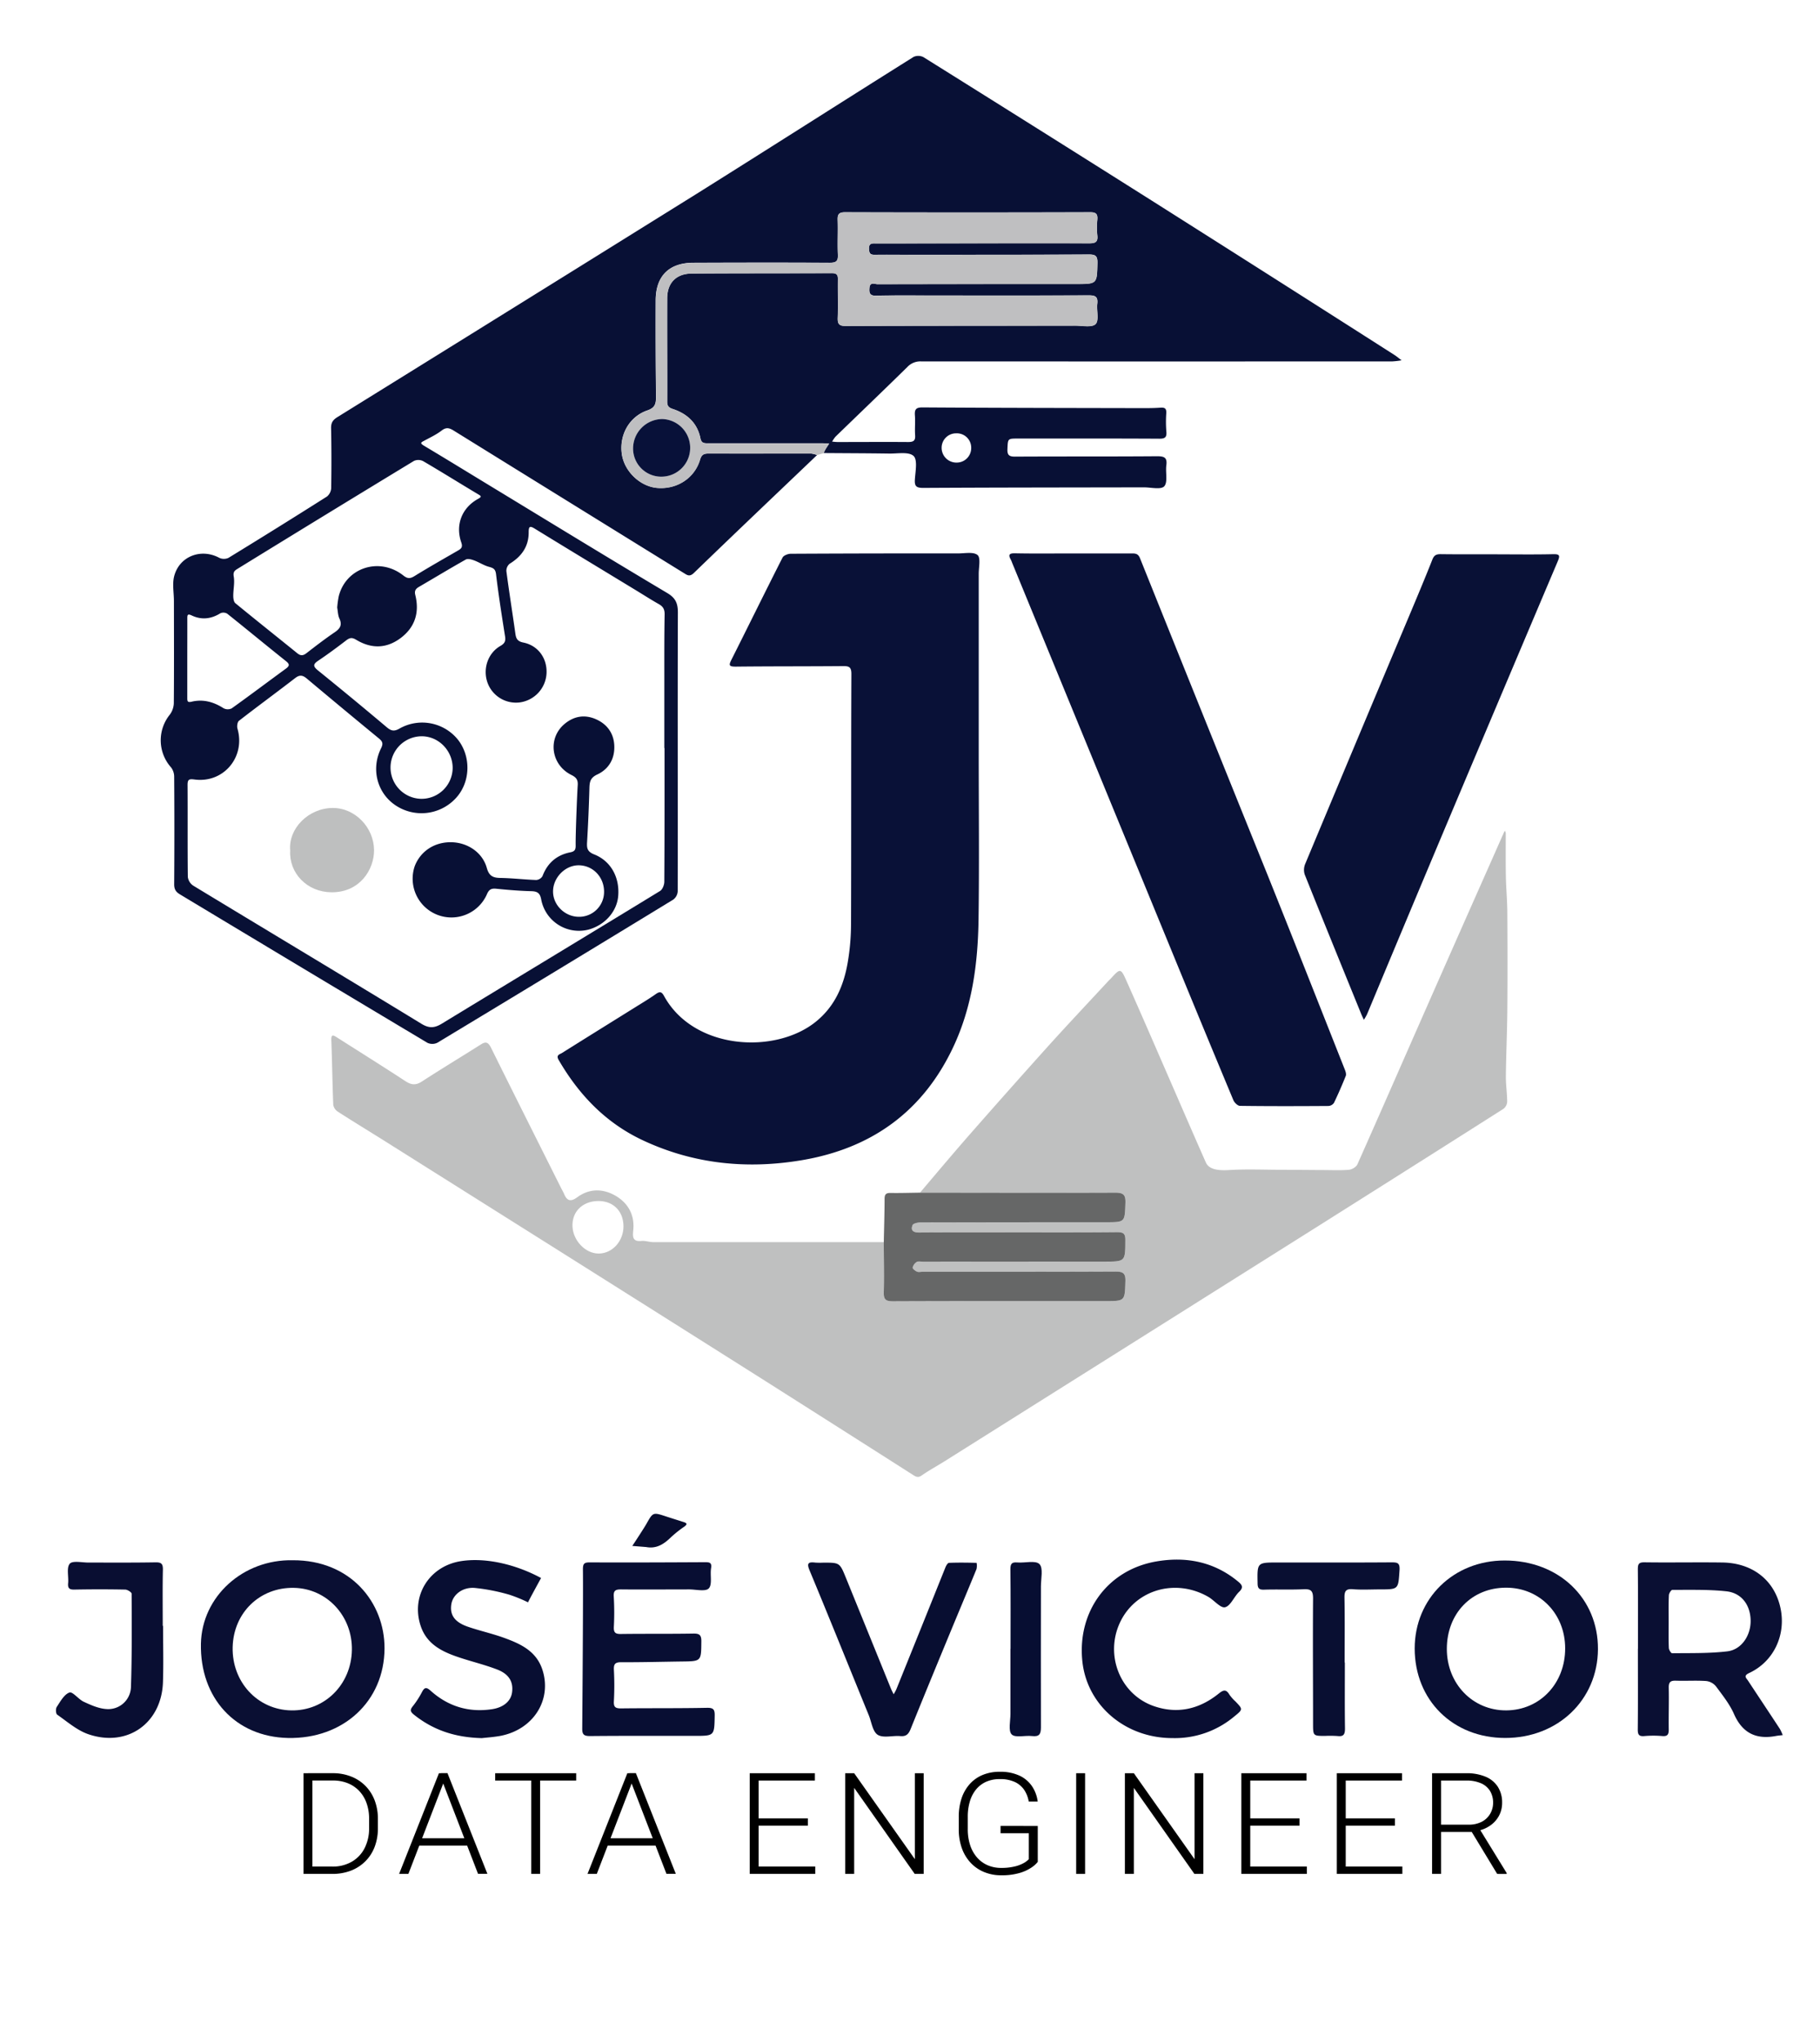 <svg id="Camada_1" data-name="Camada 1" xmlns="http://www.w3.org/2000/svg" viewBox="0 0 1109.71 1245.14">
  <g>
    <path d="M498.18,277.47c-25.06,23.93-50.19,47.79-75.09,71.88-2.7,2.62-4.2,1.23-6.24,0Q346.76,306,276.69,262.59c-2.65-1.64-4.55-2.26-7.37-.09-3.25,2.5-7.06,4.28-10.7,6.25-1.91,1-2.75,1.42-.15,3,15.39,9.19,30.64,18.61,46,27.91,34,20.68,68,41.47,102.23,61.85,5.12,3,6.64,6.22,6.62,12-.2,56.66,0,113.32-.1,170a6.8,6.8,0,0,1-2.69,5q-71.83,43.85-143.91,87.32a7,7,0,0,1-6.05,0q-75.46-45.1-150.8-90.46c-2.59-1.55-3.59-3.17-3.57-6.26q.23-32.75,0-65.5a9.38,9.38,0,0,0-1.9-5.69,24.86,24.86,0,0,1-.86-32.05,12.34,12.34,0,0,0,2.54-7c.18-20.83.09-41.66.06-62.49,0-4.91-1-10,.06-14.67,3-12.43,16.37-17.64,27.61-11.57a6.69,6.69,0,0,0,5.62,0q30.16-18.45,60-37.37a7.07,7.07,0,0,0,2.6-5.13c.19-12.16.2-24.33-.06-36.49-.07-3.27,1-5,3.68-6.71q109.67-68,219.19-136.25C468.93,90.5,512.89,62.4,557.07,34.68a6.93,6.93,0,0,1,6,.17q69.72,43.59,139.22,87.49,74.11,46.91,148,94.13c1.51,1,2.87,2.15,4.3,3.23a46.12,46.12,0,0,1-5.58.66q-143.74.07-287.48,0a10.78,10.78,0,0,0-8.29,3.42c-14.5,14.24-29.19,28.3-43.78,42.45a17.76,17.76,0,0,0-2.07,3.05c1.12.08,2.24.24,3.36.24,14.33,0,28.66-.11,43,0,3.19,0,4.47-.77,4.23-4.15-.29-4,.17-8-.13-12-.29-3.72.61-5,4.73-4.95,43.16.29,86.33.33,129.49.42,5.17,0,10.35.1,15.49-.27,3-.22,3.69.79,3.54,3.54a74.65,74.65,0,0,0,.06,11c.32,3.49-.76,4.41-4.31,4.39-26.49-.16-53-.09-79.49-.1h-6.5c-6.52,0-6.29,0-6.59,6.31-.18,3.77,1,4.74,4.73,4.71,28.84-.17,57.67,0,86.5-.23,4.38,0,6.29.78,5.65,5.54-.59,4.37,1,10.27-1.28,12.79-2,2.19-8.14.63-12.45.64-44.83.09-89.67.09-134.5.34-4.19,0-5.37-1-5.09-5.14.32-4.94,1.73-12-.82-14.36-3-2.68-9.7-1.35-14.8-1.43-13.33-.2-26.66-.22-40-.32a21.3,21.3,0,0,1,1-2.17c.73-1.24,1.55-2.43,2.33-3.65-1.43,0-2.86-.15-4.28-.16q-34.75,0-69.49,0c-2.27,0-4.1.07-4.71-3-1.9-9.39-8.09-15-16.91-17.93-2.41-.79-3.38-1.77-3.37-4.46.07-21-.13-42,0-63,0-9.42,5.46-15,14.89-15.12,28.49-.21,57-.11,85.49-.23,2.82,0,3.78.89,3.73,3.72-.13,7.83.2,15.67-.1,23.49-.14,3.87.83,5,4.87,5,46.66-.18,93.32-.13,140-.19,4.28,0,10.2,1.24,12.36-1s.48-8.17,1-12.42c.5-4.44-1.41-5.08-5.35-5.07-31.83.16-63.66.08-95.48.08-11.34,0-22.67-.14-34,.14-4,.11-4.31-1.75-4.07-4.81.31-3.81,3.22-2.22,4.93-2.22q60.5-.15,121-.09c13,0,12.78-.06,13.07-12.88.09-4.29-1.21-5.15-5.28-5.13-36,.2-72,.16-108,.19-7.5,0-15-.1-22.5,0-2.56,0-3.31-.71-3.51-3.33-.31-4.14,2.21-3.6,4.73-3.6,43.16,0,86.32-.15,129.48-.07,3.8,0,5.48-.75,5-4.87a48.44,48.44,0,0,1,0-9.48c.28-3.32-.54-4.59-4.25-4.58q-74.73.23-149.48,0c-4,0-4.69,1.34-4.57,4.87.24,7-.2,14,.14,21,.2,4.12-1.27,4.94-5.1,4.92-27.66-.15-55.33-.11-83,0-14.82,0-22.93,8.07-23,22.83-.07,19.66,0,39.32.2,59,0,4.27-.65,6.61-5.3,8.22-11.09,3.82-17.23,15.06-15.53,26.67,1.54,10.54,11.13,19.69,21.57,20.57,12,1,22.8-6,26.11-17.25.91-3.11,2.35-3.73,5.22-3.72,20.83.07,41.67,0,62.5,0A15,15,0,0,1,498.18,277.47Zm-93,178.67h-.12q0-20.25,0-40.5c0-13.67-.06-27.33.18-41,.06-3.11-.95-4.83-3.55-6.29-4.78-2.7-9.4-5.68-14.09-8.53-20.47-12.45-41-24.85-61.39-37.38-3.2-2-3.88-1.49-3.86,2.21,0,8.63-4.36,14.66-11.59,19.09a5.59,5.59,0,0,0-2,4.53c1.67,12.71,3.7,25.37,5.48,38.07.43,3.08,1.25,4.72,4.86,5.45,9,1.81,14.5,9.54,14.15,18.57a18.87,18.87,0,0,1-16.48,17.95,18.46,18.46,0,0,1-19.42-11.78c-3.15-8.46,0-18.21,7.72-22.65,2.62-1.5,3.35-2.91,2.89-5.79-2-12.66-4-25.33-5.51-38-.4-3.26-1.8-3.79-4.43-4.51-3.11-.86-5.93-2.78-9-3.9-1.57-.58-3.81-1.19-5-.51-9.58,5.38-19,11.1-28.46,16.61-2.16,1.25-3,2.48-2.31,5.15,2.59,10.55-.22,19.59-9,26.15s-18,6.51-27.11,1c-2.52-1.52-3.94-1.23-6.05.39-5.55,4.26-11.17,8.43-17,12.34-3.24,2.18-3.32,3.47-.19,6q21.18,17.13,42,34.69c2.61,2.19,4.49,2.6,7.71.72a28,28,0,0,1,35.61,6.8c8.24,10.54,7.61,26.25-1.44,35.82a28.45,28.45,0,0,1-36.91,4c-11-7.56-14.74-22.09-8.5-34.63,1.45-2.92.81-4.18-1.4-6q-22-18.08-43.83-36.4c-2.59-2.19-4.42-2.48-7.21-.32-11.34,8.75-22.9,17.21-34.21,26-1,.77-1.34,3.36-.93,4.8,5,17.24-8.46,33.38-26.21,31-3.29-.43-4.24-.08-4.22,3.4.13,18.67-.06,37.33.16,56a7.55,7.55,0,0,0,3.26,5.3c46.38,28.14,92.91,56,139.22,84.28,4.79,2.92,8.08,2.53,12.46-.14,44.32-27,88.74-53.81,133-80.86,1.48-.91,2.57-3.68,2.59-5.6C405.23,510.47,405.18,483.3,405.18,456.14ZM205.6,370.48a60.87,60.87,0,0,1,.91-6.79c4.3-17.5,24.73-24.26,39.29-12.88,2.47,1.94,4,2.22,6.77.55,8.77-5.41,17.74-10.51,26.67-15.66,2.1-1.2,3-2.13,2-5-3.68-10.66.38-21,10.11-26.43,2.48-1.37,2.27-1.69,0-3-11.14-6.65-22.14-13.54-33.34-20.09a6.47,6.47,0,0,0-5.58-.15q-54,32.79-107.74,65.89c-1.79,1.1-2.62,2-2.16,4.65.65,3.78-.31,7.83-.3,11.76,0,1.52.28,3.65,1.28,4.47,12.48,10.25,25.14,20.29,37.69,30.46,2,1.67,3.61,1.63,5.67,0,5.66-4.38,11.34-8.76,17.26-12.77,3.41-2.32,4.63-4.59,2.72-8.55C206,374.94,206,372.45,205.6,370.48ZM114.19,401.1h0c0,8.15,0,16.31,0,24.46,0,2,.12,2.89,2.67,2.29,7-1.67,13.42.12,19.46,4a5.5,5.5,0,0,0,4.95.08c11.08-7.93,22-16.16,33-24.19,2.44-1.78,2.37-2.82,0-4.7-12-9.55-23.75-19.3-35.72-28.84a4.55,4.55,0,0,0-4.12-.29c-5.69,3.53-11.52,4.22-17.56,1.35-2.51-1.19-2.68-.28-2.66,1.88C114.23,385.12,114.19,393.11,114.19,401.1ZM276,468.46c.11-10.55-8.34-19.39-18.65-19.52a19.07,19.07,0,1,0-.32,38.14A19,19,0,0,0,276,468.46ZM583,264.22a8.79,8.79,0,0,0-8.86,8.78,9,9,0,0,0,9.21,9.06,8.84,8.84,0,0,0,8.82-8.88A8.75,8.75,0,0,0,583,264.22Z" fill="#081035"/>
    <path d="M560.94,727.23C571,715.4,581,703.45,591.26,691.75q23.6-26.91,47.52-53.52c12.11-13.43,24.53-26.59,36.82-39.86.56-.62,1.2-1.17,1.76-1.78,5.71-6.25,6-6.38,9.52,1.57,10.23,23,20.2,46.12,30.26,69.2,6,13.81,12,27.65,18.1,41.43,1.85,4.19,7.15,5.05,14,4.64,10.54-.64,21.14-.19,31.72-.16,8.49,0,17,.12,25.48.15,5.34,0,10.69.29,16-.15,1.85-.15,4.47-1.68,5.19-3.28,13.36-30,26.44-60,39.66-90q20.93-47.52,42-95,3.71-8.4,7.43-16.81c.25-.57.55-1.12.83-1.67a4.59,4.59,0,0,1,.56,1.5c0,8.79-.09,17.58.07,26.37.13,7.29.83,14.57.88,21.85.13,19.83.17,39.66,0,59.49-.11,13.62-.74,27.23-.89,40.85,0,5.12.79,10.24.8,15.36a5.9,5.9,0,0,1-2.37,4.24q-58.24,37-116.64,73.82-54,34-108,68-58,36.49-116,73c-4.62,2.9-9.45,5.5-13.92,8.63-2.09,1.46-3.35,1-5.14-.17Q511,870.19,465.09,841.07,404,802.45,342.9,763.94q-54-34-108-68c-9.67-6.08-19.44-12-29-18.17a6.21,6.21,0,0,1-2.7-4.12c-.53-13.11-.69-26.24-1.18-39.35-.14-3.74,1.06-3.26,3.4-1.76,14,8.91,28,17.68,41.85,26.73,3.53,2.3,6.26,2.58,9.92.2,11.94-7.74,24.13-15.1,36.16-22.71,3-1.92,4.42-1.09,6,2,14.16,28.59,28.49,57.11,42.77,85.65.59,1.19,1.3,2.33,1.81,3.55,1.82,4.36,4.05,5,8.13,2,7.65-5.57,16.13-5.22,23.85-.5C383.22,734,387,741,386.12,750.07c-.36,3.62-.71,7.16,4.93,6.59,2.4-.24,4.9.72,7.35.72q70.25,0,140.47,0c0,10.16.3,20.33,0,30.48-.12,4.36,1,5.61,5.5,5.6,43.15-.18,86.3-.1,129.45-.11,12.26,0,12,0,12.37-12.11.17-5.11-1.63-5.92-6.2-5.9-39.16.18-78.31.11-117.46.12-1.17,0-2.48.34-3.46-.09s-2.7-1.78-2.58-2.47a5.49,5.49,0,0,1,2.45-3.4c1-.58,2.6-.16,3.93-.16l110.46-.06c12.9,0,12.76,0,12.82-13.16,0-3.72-1-4.83-4.76-4.79-18.82.19-37.65.12-56.48.13-21.49,0-43-.07-64.48.07-3.61,0-5.26-1.29-4-4.53.42-1.06,3.24-1.62,5-1.62q56.49-.17,113-.12c11.61,0,11.34,0,11.77-11.67.18-5-1.15-6.37-6.26-6.35C640.25,727.39,600.59,727.26,560.94,727.23Zm-180.8,20.52c0-9.18-6.16-15.42-15.22-15.43-9.35,0-15.89,6.09-15.86,14.8,0,9,7.73,17.24,16,17.21S380.14,756.83,380.14,747.75Z" fill="#bfc0c0"/>
    <path d="M596.76,459.36c0,33.67.36,67.34-.11,101-.38,26.89-3.78,53.33-15.44,78.1-18.52,39.34-49.85,61.75-92.13,68.93-33.35,5.66-65.93,2.47-96.91-12-22.65-10.55-39.1-27.68-51.53-49.07-1.8-3.09.66-3.41,2.09-4.31,14.76-9.28,29.58-18.47,44.38-27.7,4.23-2.64,8.52-5.2,12.59-8.06,2.33-1.65,3.58-1.9,5.16,1,18.08,33,67.63,35.69,92.37,15.9C509,613.76,514.46,601,516.9,586.76a141.4,141.4,0,0,0,2-23.34c.17-50.83,0-101.66.22-152.49,0-4.17-1.4-4.81-5.07-4.78-21.83.2-43.67.08-65.5.32-4.19,0-4.23-.91-2.55-4.25,10.43-20.72,20.63-41.55,31.14-62.23.67-1.33,3.32-2.33,5-2.34q51-.27,102-.2c4.1,0,9.45-1.12,11.92,1,2,1.72.7,7.47.7,11.43q0,54.75,0,109.5Z" fill="#091137"/>
    <path d="M654.4,337.46c12,0,24,.05,36,0,2.41,0,3.7.44,4.73,3q38.79,96.63,77.8,193.18c15.86,39.51,31.46,79.13,47.13,118.72.45,1.14.89,2.68.49,3.69-2.22,5.54-4.59,11-7.18,16.4a4.41,4.41,0,0,1-3.32,1.91c-18,.12-36,.17-54-.07-1.41,0-3.44-2-4.08-3.6Q732.85,624.84,714,578.87,665.58,461,617.15,343.21a16.38,16.38,0,0,0-.76-1.83c-1.63-2.91-1.34-4.09,2.52-4C630.74,337.61,642.57,337.46,654.4,337.46Z" fill="#091137"/>
    <path d="M913,338c11.33,0,22.66.17,34-.09,4-.09,4.29.84,2.83,4.28q-34.15,80.55-68.11,161.18-24.19,57.49-48.19,115.08a29,29,0,0,1-1.95,3.36c-.53-1.16-1.1-2.3-1.58-3.48C818.47,590,806.88,561.6,795.5,533.17a9.4,9.4,0,0,1,.32-6.39q31.66-75.87,63.56-151.64c4.74-11.3,9.5-22.6,14-34,1.07-2.7,2.49-3.28,5.17-3.24,11.49.15,23,.06,34.48.06Z" fill="#091136"/>
    <path d="M498.18,277.47a15,15,0,0,0-3.57-.88c-20.83,0-41.67.07-62.5,0-2.87,0-4.31.61-5.22,3.72-3.31,11.29-14.16,18.26-26.11,17.25-10.44-.88-20-10-21.57-20.57-1.7-11.61,4.44-22.85,15.53-26.67,4.65-1.61,5.35-3.95,5.3-8.22-.25-19.67-.27-39.33-.2-59,.05-14.76,8.16-22.79,23-22.83,27.66-.08,55.33-.12,83,0,3.83,0,5.3-.8,5.1-4.92-.34-7,.1-14-.14-21-.12-3.53.58-4.88,4.57-4.87q74.74.21,149.48,0c3.71,0,4.53,1.26,4.25,4.58a48.44,48.44,0,0,0,0,9.48c.47,4.12-1.21,4.88-5,4.87-43.16-.08-86.32,0-129.48.07-2.52,0-5-.54-4.73,3.6.2,2.62.95,3.38,3.51,3.33,7.5-.14,15,0,22.5,0,36,0,72,0,108-.19,4.07,0,5.37.84,5.28,5.13-.29,12.82-.09,12.87-13.07,12.88q-60.49,0-121,.09c-1.71,0-4.62-1.59-4.93,2.22-.24,3.06.07,4.92,4.07,4.81,11.33-.28,22.66-.13,34-.14,31.82,0,63.65.08,95.48-.08,3.94,0,5.85.63,5.35,5.07-.49,4.25,1.25,10.14-1,12.42s-8.08,1-12.36,1c-46.66.06-93.32,0-140,.19-4,0-5-1.13-4.87-5,.3-7.82,0-15.66.1-23.49.05-2.83-.91-3.73-3.73-3.72-28.5.12-57,0-85.49.23-9.43.07-14.85,5.7-14.89,15.12-.09,21,.11,42,0,63,0,2.69,1,3.67,3.37,4.46,8.82,2.9,15,8.54,16.91,17.93.61,3.05,2.44,3,4.71,3q34.74,0,69.49,0c1.42,0,2.85.11,4.28.16-.78,1.22-1.6,2.41-2.33,3.65a21.3,21.3,0,0,0-1,2.17Zm-94.73,13.18a17.58,17.58,0,0,0,.32-35.15A18,18,0,0,0,386,273.31,17.18,17.18,0,0,0,403.45,290.65Z" fill="#bfbfc1"/>
    <path d="M560.94,727.23c39.65,0,79.31.16,119,0,5.11,0,6.44,1.31,6.26,6.35-.43,11.64-.16,11.66-11.77,11.67q-56.48,0-113,.12c-1.72,0-4.54.56-5,1.62-1.3,3.24.35,4.56,4,4.53,21.5-.14,43-.07,64.48-.07,18.83,0,37.66.06,56.48-.13,3.76,0,4.77,1.07,4.76,4.79-.06,13.13.08,13.15-12.82,13.16l-110.46.06c-1.33,0-2.92-.42-3.93.16a5.49,5.49,0,0,0-2.45,3.4c-.12.69,1.5,2,2.58,2.47s2.29.09,3.46.09c39.15,0,78.3.06,117.46-.12,4.57,0,6.37.79,6.2,5.9-.39,12.08-.11,12.11-12.37,12.11-43.15,0-86.3-.07-129.45.11-4.49,0-5.62-1.24-5.5-5.6.3-10.15,0-20.32,0-30.48.18-8.77.46-17.55.48-26.32,0-2.82.89-3.71,3.7-3.65C549,727.5,555,727.3,560.94,727.23Z" fill="#666767"/>
    <path d="M403.45,290.65A17.18,17.18,0,0,1,386,273.31a18,18,0,0,1,17.79-17.81,17.58,17.58,0,0,1-.32,35.15Z" fill="#081139"/>
    <path d="M352.25,478.83c.23-3.39-.92-4.85-3.87-6.31-12.5-6.22-14.58-22.34-4.17-31.08,5.74-4.81,12.27-5.91,19.12-2.91s11,8.66,11.23,16.33c.27,7.88-3.4,14.12-10.39,17.38-4,1.87-4.67,4.21-4.78,8q-.45,16.73-1.44,33.44c-.22,3.67.3,5.68,4.34,7.29C372.5,525,377.88,535,376.94,546.31c-.78,9.41-8,17.69-18,20.48a23.42,23.42,0,0,1-28.93-18.23c-.71-4-2.31-5.07-6.09-5.17-7.15-.18-14.3-.78-21.41-1.5-3.17-.32-4.49.63-5.75,3.68A23.64,23.64,0,0,1,252.92,528c3.58-9.13,12.17-14.68,22.38-14.45,9.88.21,18.89,6.26,21.51,15.63,1.35,4.82,3.63,6.07,8.2,6.14,7.32.11,14.62,1,21.93,1.25a4.85,4.85,0,0,0,3.83-2.35c3-8,8.72-12.92,17-14.53,3-.58,3.27-2,3.23-4.41C350.89,509,351.86,484.63,352.25,478.83Zm16.07,65.09c.1-9-6.63-16.18-15.32-16.31-8.33-.13-15.81,7.47-15.79,16,0,8.13,7,15.15,15.31,15.39A15.18,15.18,0,0,0,368.32,543.92Z" fill="#081035"/>
    <path d="M176.94,518.65c-1.24-13.46,11.11-25.85,25.78-26,13.76-.13,25.2,11.86,25.35,25.63.13,11.71-8.51,25.94-26,25.78C187.11,543.92,176.16,532.28,176.94,518.65Z" fill="#bebfbf"/>
  </g>
  <g>
    <path d="M178.56,951.35c35.08-.14,56,25.64,55.9,53.78-.15,32.3-25.24,55.29-58.87,54.59-31.94-.67-53.76-24.32-53.08-57.52C123.11,973.44,148.18,950.7,178.56,951.35Zm-36.7,53c-.5,21.26,15.21,38.19,35.75,38.55,20.39.35,36.58-15.78,36.95-36.83.37-20.72-15.22-37.47-35.26-37.89C158.46,967.74,142.36,983.3,141.86,1004.35Z" fill="#0a0f33"/>
    <path d="M998.71,1005.33c0-16.15.09-32.3-.07-48.44,0-3.2.55-4.32,4.09-4.28,15.79.22,31.58-.1,47.36.11,18.49.25,31.81,10.78,35.48,27.58,3.6,16.47-4,32.78-19,39.79-3.79,1.76-1.81,3.06-.73,4.71,6.46,9.83,13,19.61,19.43,29.44a27,27,0,0,1,1.71,3.74c-1.37.17-2.76.27-4.11.52-12.13,2.3-20.51-1.78-25.64-13.48-2.64-6-7-11.42-10.94-16.77a9.08,9.08,0,0,0-5.94-3.26c-6.14-.42-12.34,0-18.5-.2-3.27-.11-4.45.84-4.37,4.26.19,8.52-.12,17.06,0,25.58,0,3-.76,4.16-3.9,3.92a63.76,63.76,0,0,0-10.88,0c-3.53.34-4.14-1-4.1-4.24.16-16.33.07-32.66.07-49ZM1017.43,989h0c0,5.25-.12,10.51.1,15.75,0,1.19,1.35,3.32,2,3.31,11.22-.14,22.51.16,33.61-1.15,8.66-1,14.33-9.58,14.27-18.61-.05-9.43-5.35-16.94-14.69-18-10.92-1.2-22-.84-33-.9-.75,0-2.1,2.09-2.15,3.25C1017.3,978.08,1017.43,983.52,1017.43,989Z" fill="#0a0f33"/>
    <path d="M917.76,1059.71c-31.85,0-55.14-23-55.18-54.53,0-30.53,23.68-53.72,54.91-53.68,32.94,0,57,23,56.83,54.09C974.14,1036.52,949.88,1059.73,917.76,1059.71Zm36.57-54.64c0-21.06-15.54-37-36-37-21,0-36.15,15.7-36.15,37.35,0,21.26,15.81,37.6,36.26,37.47S954.36,1026.52,954.33,1005.07Z" fill="#090f33"/>
    <path d="M355.43,956.84c0-3.36.77-4.2,4.13-4.18,23.42.1,46.84,0,70.26-.12,2.81,0,4.31.18,3.74,3.7-.68,4.17.85,9.91-1.4,12.27-2,2.12-7.88.61-12,.62-13.8,0-27.59.14-41.39,0-3.35,0-4.8.55-4.54,4.42a165.46,165.46,0,0,1,.05,18.5c-.15,3.41.95,4.31,4.29,4.26,14.7-.2,29.41,0,44.11-.25,3.69-.06,5,.77,4.95,4.71-.1,12.2.08,12.18-11.93,12.32-12.34.16-24.69.51-37,.44-3.68,0-4.53,1.16-4.39,4.61a178.2,178.2,0,0,1,0,19.06c-.25,3.78,1,4.52,4.47,4.48,17.43-.2,34.86,0,52.28-.35,3.93-.07,4.77,1,4.71,4.73-.22,12.37-.07,12.37-12.28,12.38-21.24,0-42.49-.09-63.73.11-3.81,0-4.8-.94-4.75-4.78C355.14,1037.63,355.63,973,355.43,956.84Z" fill="#080e33"/>
    <path d="M293.81,1059.81h0c-16.56-.41-29.76-5-41.36-14.25-2.08-1.68-2.7-2.78-.85-5.08a52.86,52.86,0,0,0,5.67-8.73c1.65-3.12,2.79-3.08,5.46-.69,10.58,9.42,23.07,13.23,37.15,11.13,7.26-1.08,11.65-5,12.35-10.34.84-6.43-1.91-11.2-9.4-14-7.75-2.95-15.88-4.86-23.74-7.54-9.79-3.35-18.79-7.86-22.5-18.64-6.31-18.37,5-36.85,24.74-39.82,15.93-2.39,34.44,2.65,48.57,10.34,0,0-8.1,14.75-7.87,14.75.08,0-.15,0-.23,0a88,88,0,0,0-11.22-4.57,118.36,118.36,0,0,0-21.08-4.14c-7.5-.61-13.37,4.1-14.3,9.89-1.05,6.6,2,11,10.2,13.81,7.34,2.51,15,4.18,22.26,6.85,10,3.65,19.49,8.1,23.12,19.51,5.83,18.33-5.63,36.36-25.77,40.17C300.72,1059.23,296.38,1059.5,293.81,1059.81Z" fill="#080e32"/>
    <path d="M714.83,1059.79c-28.8,0-52.12-20-54.9-46.95-3.1-30.08,15.3-55.56,45-60.74,18.14-3.17,35.36.08,50.07,12.32,2.49,2.07,3.25,3.58.49,6.23-3.12,3-5.18,8.57-8.55,9.36-2.76.65-6.65-4.31-10.27-6.38-20-11.44-44.38-4.31-53.75,15.61s0,43.81,20.48,51c14.48,5.08,27.89,1.92,39.69-7.59,2.9-2.34,4.53-2.72,6.53.65a24.2,24.2,0,0,0,3.6,4.07c4.71,4.9,4.72,4.89-.77,9.34A56.3,56.3,0,0,1,714.83,1059.79Z" fill="#090e32"/>
    <path d="M502.05,952.81c9.94,0,9.95,0,13.73,9.26q13.76,33.84,27.5,67.68c.47,1.14,1.08,2.23,1.63,3.34.57-1.08,1.24-2.12,1.7-3.25q15-37.12,29.89-74.25c.42-1,1.35-2.61,2.1-2.65,5.62-.23,11.25-.15,16.87,0a9.33,9.33,0,0,1-.05,3.76c-5.32,13-10.81,26-16.18,39-8.06,19.5-16.12,39-24,58.56-1.24,3.06-2.68,4.64-6.27,4.32-4.68-.42-10.4,1.34-13.82-.8-3.11-2-3.76-7.85-5.46-12-12-29.37-23.82-58.79-36-88.07-2-4.7-.78-5.43,3.52-4.92A44.28,44.28,0,0,0,502.05,952.81Z" fill="#080e31"/>
    <path d="M99.43,991.39c0,11.42.31,22.86-.07,34.27-.82,25.07-21.73,39.93-45.51,31.76-6.9-2.37-12.84-7.65-19-11.93-.83-.59-1-3.62-.23-4.73,2.19-3.3,4.48-7.59,7.71-8.75,2-.7,5.52,4.15,8.76,5.64,4.31,2,8.94,4.07,13.57,4.41a13.85,13.85,0,0,0,15.17-13.17c.66-19,.51-38.08.43-57.12,0-.89-2.51-2.5-3.88-2.53q-15.5-.3-31,0c-3.08.06-4.13-.78-3.84-3.9.39-4.07-1.1-9.44,1-11.88,1.73-2,7.47-.69,11.43-.7,13.61,0,27.22.1,40.82-.13,3.55-.06,4.6.83,4.53,4.46-.25,11.42-.09,22.86-.09,34.29Z" fill="#090e32"/>
    <path d="M820,1013.67c0,13.44-.11,26.87.08,40.31,0,3.5-.83,5-4.5,4.56a66.73,66.73,0,0,0-7.62-.08c-7.36,0-7.34,0-7.35-7.64,0-25.42-.19-50.84,0-76.26,0-4.75-1.46-5.73-5.82-5.53-8,.38-16,0-24,.26-3,.09-4-.73-4-3.89-.24-12.72-.36-12.69,12.35-12.68,23.06,0,46.13.07,69.19-.09,3.68,0,5.3.22,5,4.79-.78,11.68-.48,11.7-12.07,11.7-5.45,0-10.93.34-16.34-.11-4.55-.39-5.23,1.42-5.15,5.44.24,13.07.09,26.14.09,39.22Z" fill="#090f32"/>
    <path d="M616.16,1005.3c0-16.16.11-32.31-.09-48.47,0-3.44.9-4.4,4.23-4.13,4.64.39,11.09-1.43,13.49,1s.9,8.84.9,13.5c0,28.68-.11,57.36,0,86,0,4.2-1,5.85-5.4,5.35s-10.26,1.21-12.44-1-.74-8.17-.75-12.49c0-13.25,0-26.5,0-39.75Z" fill="#070e32"/>
    <path d="M394,943.3l-8.47-.68c1.57-2.33,7.4-11.27,8.63-13.48,4-7.11,4-7.11,11.89-4.52,3.43,1.12,6.88,2.19,10.32,3.29,2,.63,3.41,1.17.67,3.08a69.33,69.33,0,0,0-8.45,6.83C404.43,941.78,400,944.43,394,943.3Z" fill="#080d2f"/>
  </g>
  <g>
    <path d="M190.48,1081.21v61.39h-5.43v-61.39Zm12.14,61.39H188.1l.09-4.47h14.43a23.09,23.09,0,0,0,11.94-3,20,20,0,0,0,7.75-8.24,26.24,26.24,0,0,0,2.74-12.25V1109a27.81,27.81,0,0,0-1.57-9.62A20.92,20.92,0,0,0,219,1092a19.93,19.93,0,0,0-6.95-4.7,23.89,23.89,0,0,0-9-1.64H187.83v-4.47H203a30.14,30.14,0,0,1,11,2,25.1,25.1,0,0,1,8.72,5.65,25.49,25.49,0,0,1,5.69,8.83,31.31,31.31,0,0,1,2,11.47v5.57a31.31,31.31,0,0,1-2,11.47,25,25,0,0,1-5.72,8.81,25.5,25.5,0,0,1-8.8,5.65A31.08,31.08,0,0,1,202.62,1142.6Z"/>
    <path d="M271.25,1084.88,249,1142.6h-5.65l24.28-61.39h4Zm16.29,36v4.47H253.37v-4.47Zm3.93,21.67-22.25-57.72-.31-3.67h3.93l24.33,61.39Z"/>
    <path d="M351.32,1081.21v4.47h-49.4v-4.47Zm-22,0v61.39H323.9v-61.39Z"/>
    <path d="M386.13,1084.88l-22.25,57.72h-5.65l24.28-61.39h4Zm16.29,36v4.47H368.25v-4.47Zm3.93,21.67-22.25-57.72-.31-3.67h3.93l24.33,61.39Z"/>
    <path d="M462.56,1081.21v61.39h-5.43v-61.39Zm34.3,0v4.47H460.93v-4.47Zm-4.28,27.53v4.43H460.93v-4.43Zm4.5,29.39v4.47H460.93v-4.47Z"/>
    <path d="M563.2,1081.21v61.39h-5.47l-36.91-52.45v52.45h-5.48v-61.39h5.48l37,52.41v-52.41Z"/>
    <path d="M632.76,1113.38v21.88a16.61,16.61,0,0,1-3.82,3.44,26,26,0,0,1-7.26,3.33,38.54,38.54,0,0,1-11.26,1.41,26.87,26.87,0,0,1-10.42-2,23.32,23.32,0,0,1-8.19-5.65,25.35,25.35,0,0,1-5.34-8.87,33.93,33.93,0,0,1-1.88-11.6v-7.42a35.59,35.59,0,0,1,1.72-11.4,24.81,24.81,0,0,1,5-8.71,21.56,21.56,0,0,1,7.88-5.54,26.75,26.75,0,0,1,10.36-1.92,27.51,27.51,0,0,1,12.07,2.36,18.85,18.85,0,0,1,7.64,6.47,21.66,21.66,0,0,1,3.46,9.3h-5.47a18.42,18.42,0,0,0-2.56-6.77,14.05,14.05,0,0,0-5.63-5,20.84,20.84,0,0,0-9.51-1.89,19.8,19.8,0,0,0-8.3,1.64,16.82,16.82,0,0,0-6.12,4.68,20.74,20.74,0,0,0-3.77,7.27,32.34,32.34,0,0,0-1.28,9.43v7.5a31,31,0,0,0,1.43,9.7,21.61,21.61,0,0,0,4.13,7.46,18.12,18.12,0,0,0,6.45,4.79,20.33,20.33,0,0,0,8.34,1.67,33.86,33.86,0,0,0,8.34-.89,21.23,21.23,0,0,0,5.54-2.13,12.66,12.66,0,0,0,3-2.3v-15.81H610.07v-4.47Z"/>
    <path d="M661.61,1081.21v61.39h-5.43v-61.39Z"/>
    <path d="M733.73,1081.21v61.39h-5.47l-36.91-52.45v52.45h-5.47v-61.39h5.47l37,52.41v-52.41Z"/>
    <path d="M762.32,1081.21v61.39h-5.43v-61.39Zm34.3,0v4.47H760.69v-4.47Zm-4.28,27.53v4.43H760.69v-4.43Zm4.5,29.39v4.47H760.69v-4.47Z"/>
    <path d="M820.53,1081.21v61.39H815.1v-61.39Zm34.31,0v4.47H818.9v-4.47Zm-4.29,27.53v4.43H818.9v-4.43Zm4.51,29.39v4.47H818.9v-4.47Z"/>
    <path d="M873.18,1081.21h20.89a29.51,29.51,0,0,1,11.58,2.07,16.39,16.39,0,0,1,7.55,6.09,17.49,17.49,0,0,1,2.68,9.89,16.48,16.48,0,0,1-1.9,7.88,17,17,0,0,1-5.28,5.92,20.22,20.22,0,0,1-7.79,3.27l-1.86.68H876.76l-.09-4.43H895.3a17,17,0,0,0,8.39-1.88,12.65,12.65,0,0,0,5-4.91,13.07,13.07,0,0,0,1.7-6.53,13.57,13.57,0,0,0-1.87-7.24,12.16,12.16,0,0,0-5.54-4.7,22,22,0,0,0-9-1.64H878.66v56.92h-5.48Zm39.69,61.39-16.64-27.45,5.83-.08,16.6,27v.55Z"/>
  </g>
</svg>

